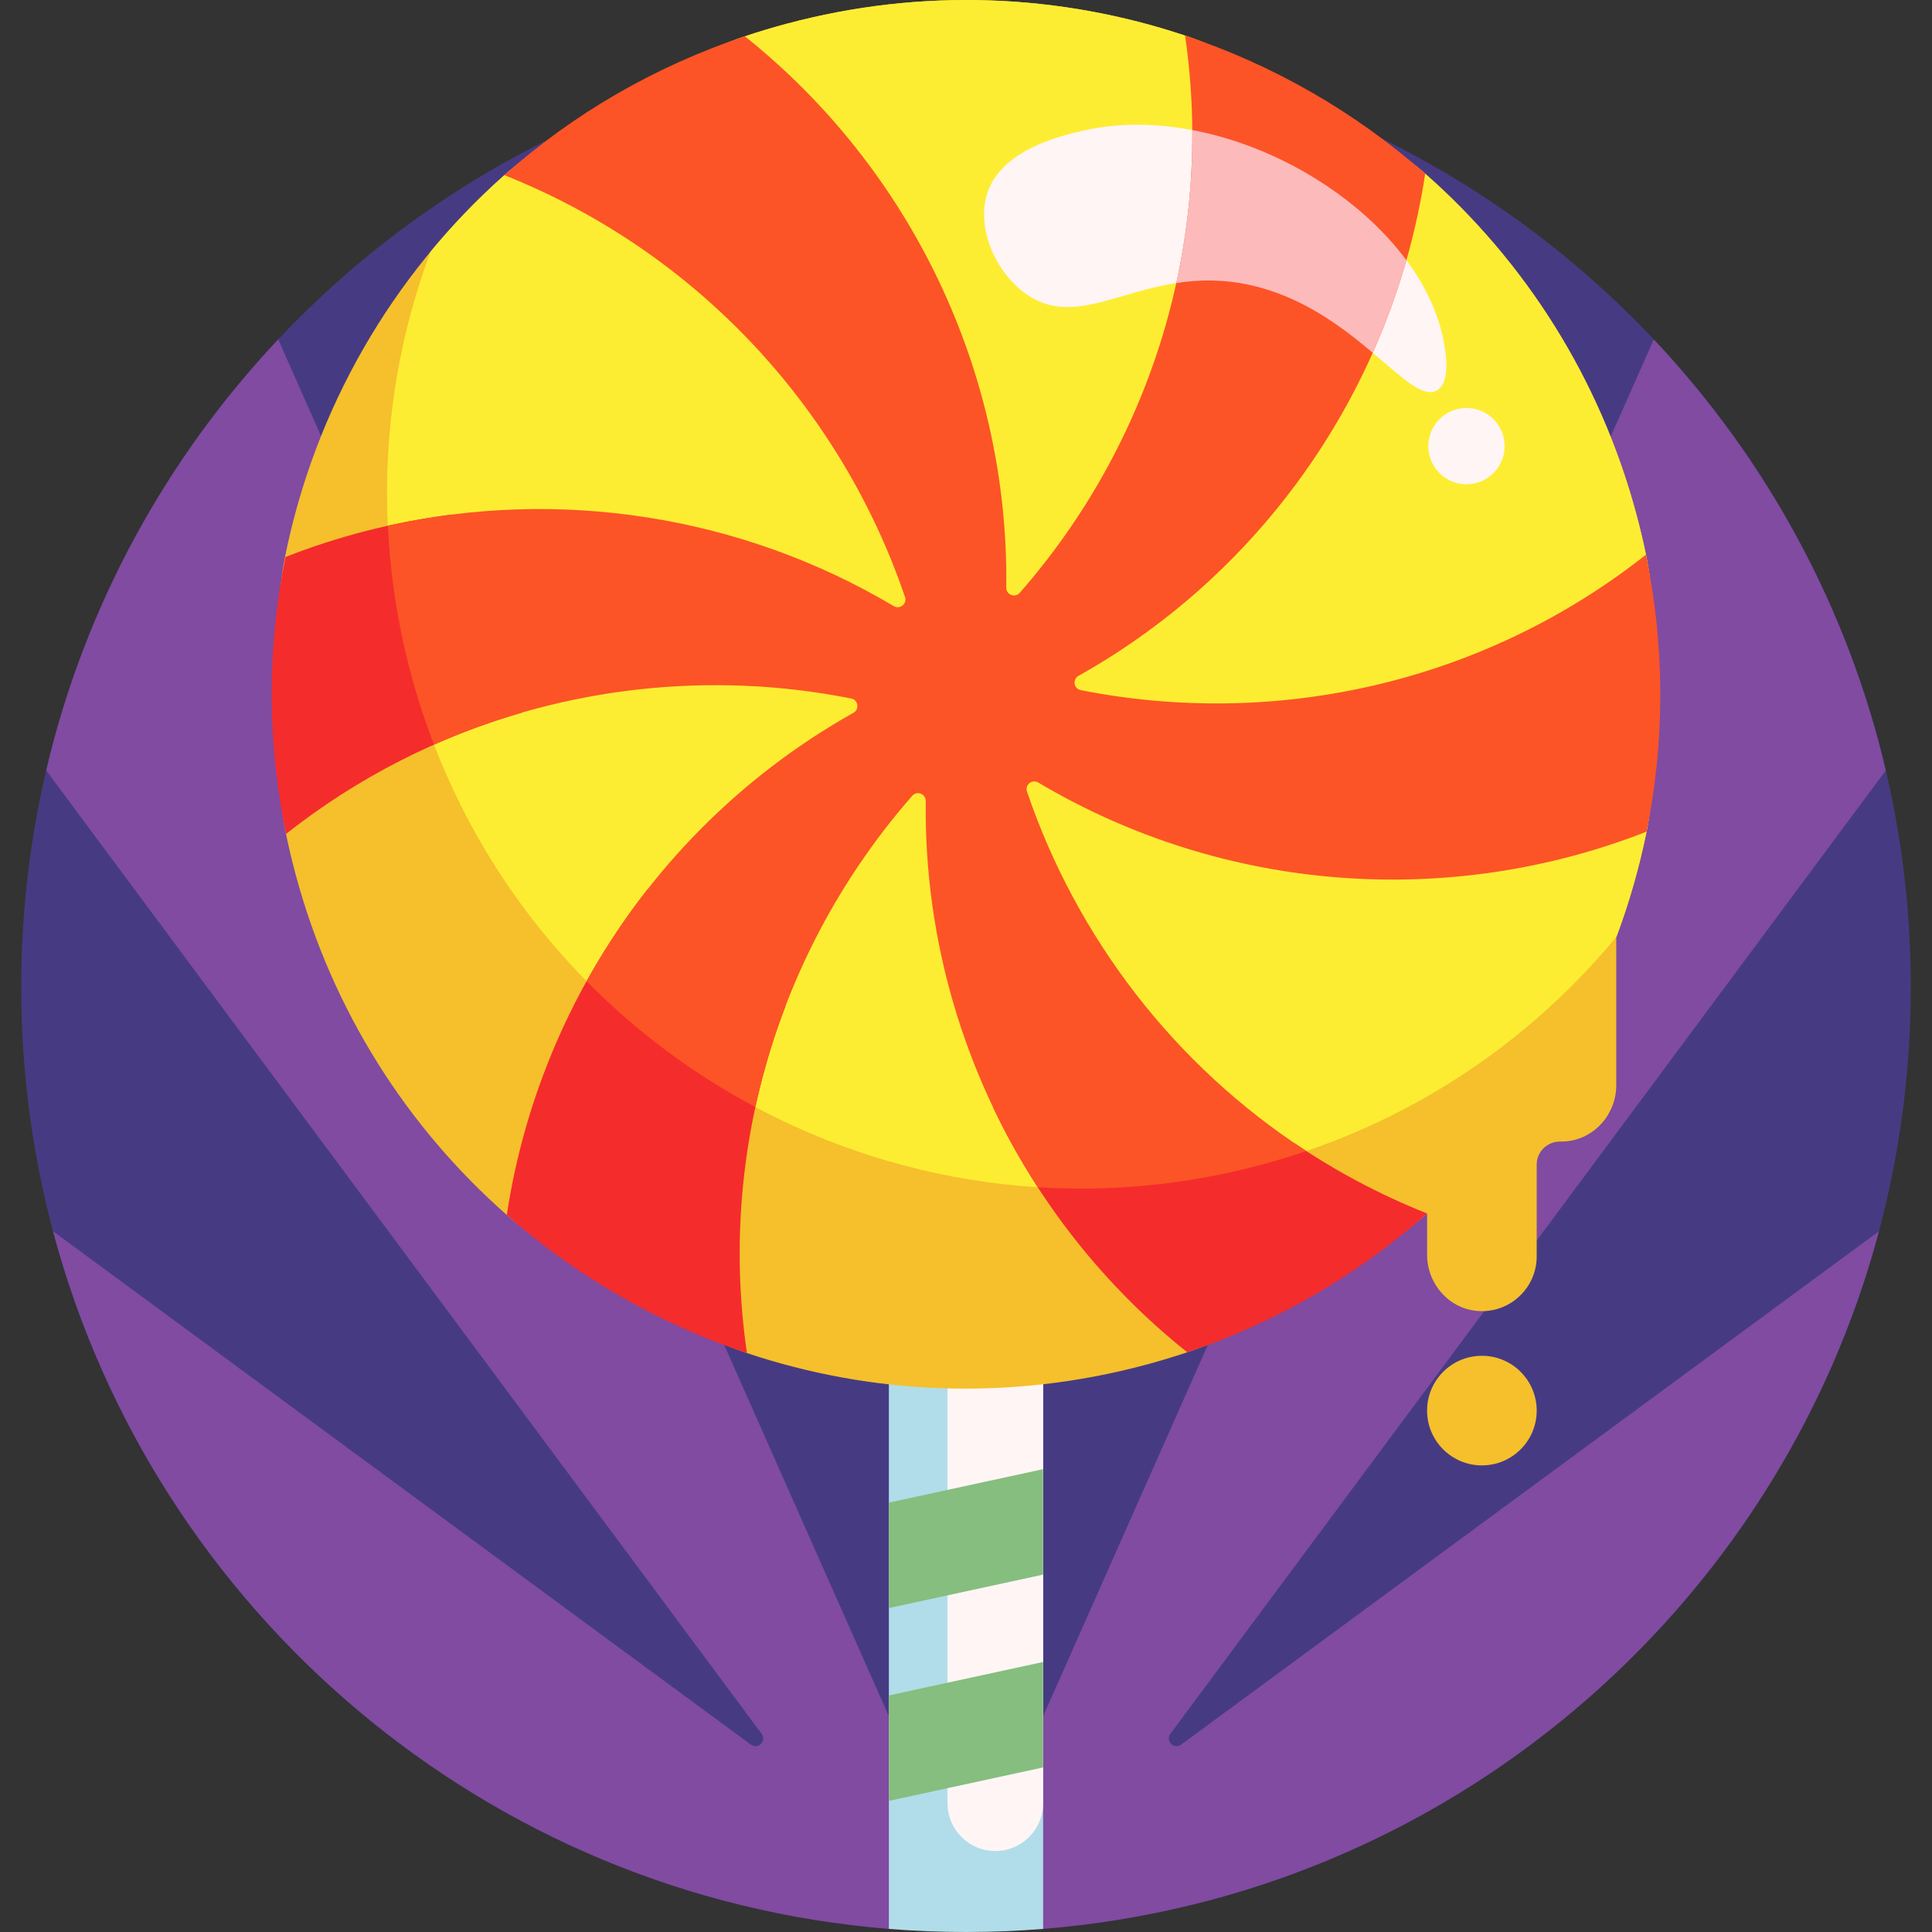 <svg id="Capa_1" enable-background="new 0 0 501 501" height="512" viewBox="0 0 501 501" width="512" xmlns="http://www.w3.org/2000/svg"><rect x="0" y="0" width="501" height="501" fill="#333333" stroke="none"/><g><path d="m495.5 255.998c0 113.777-77.556 209.44-182.685 237.006h-124.63c-105.129-27.566-182.685-123.229-182.685-237.006 0-135.311 109.69-245.002 245-245.002s245 109.691 245 245.002z" fill="#463b83"/><path d="m306.283 452.415 180.966-133.129c-26.242 98.426-112.23 172.469-216.749 180.914-6.596.533-13.266-3.82-20-3.82s-13.404 4.353-20 3.82c-104.518-8.444-190.506-82.488-216.748-180.914l180.966 133.129c1.85 1.361 4.16-.96 2.791-2.803l-185.53-249.822c10.005-42.62 31.139-80.952 60.167-111.762l178.354 402.12 178.354-402.121c29.028 30.811 50.161 69.143 60.167 111.762l-185.529 249.822c-1.369 1.844.941 4.165 2.791 2.804z" fill="#804ba1"/><path d="m230.5 313.498h40v186.697c-6.596.533-13.266.805-20 .805s-13.404-.272-20-.805z" fill="#b0dde9"/><path d="m258.1 480c-6.848 0-12.4-5.552-12.4-12.4v-125.201c0-6.848 5.552-12.4 12.4-12.4 6.848 0 12.4 5.552 12.4 12.4v125.201c0 6.848-5.552 12.4-12.4 12.4z" fill="#fff5f5"/><path d="m230.5 439.653 40-8.675v27.342l-40 8.675zm0-50v27.342l40-8.675v-27.342z" fill="#85be7f"/><path d="m398.492 365.792c0 7.848-6.362 14.211-14.211 14.211s-14.211-6.362-14.211-14.211 6.362-14.211 14.211-14.211 14.211 6.363 14.211 14.211zm25.877-232.332c-9.532-35.573-29.078-65.788-54.792-88.426-7.844-6.906-16.262-11.106-25.146-16.538-11.656-7.128-24.113-14.933-37.123-19.273-32.31-10.778-68.035-12.521-103.396-3.045-3.647.977-7.238 2.059-10.769 3.24-10.764 3.6-19.979 9.129-29.579 14.473-11.513 6.407-23.142 12.986-32.773 21.537-29.174 25.901-49.191 60.731-56.879 98.992-2.561 12.747-1.754 25.874-1.461 39.179.238 10.785-.549 21.686 1.704 32.596.719 3.481 1.543 6.964 2.476 10.443 9.532 35.573 29.078 65.788 54.793 88.425 8.683 7.644 18.07 11.424 28.012 17.254 10.824 6.348 22.306 14.57 34.255 18.556 32.31 10.779 68.035 12.521 103.398 3.045 3.653-.979 7.249-2.063 10.786-3.249 12.525-4.199 23.312-10.669 34.253-17.226 9.655-5.786 19.653-11.419 27.919-18.771.002-.002.004-.003.006-.005.007-.007.019-.001.019.008v10.713c0 7.652 5.88 14.236 13.524 14.596 8.161.384 14.898-6.118 14.898-14.195v-23.81c0-3.377 2.796-6.02 6.172-5.962.068.001.137.002.205.002 7.932.024 14.255-6.683 14.255-14.615v-38.34c3.327-8.88 5.963-18.044 7.861-27.411 2.192-10.823 1.399-21.916 1.546-33.153.167-12.762.969-25.71-1.702-38.659-.715-3.459-1.535-6.921-2.462-10.381z" fill="#f5c02c"/><path d="m419.201 242.867c-23.002 27.876-54.595 49.113-92.164 59.18-96.025 25.73-194.727-31.256-220.457-127.282-10.067-37.569-7.568-75.654 5.073-109.512 5.75-6.969 12.044-13.517 18.836-19.575 9.256-8.255 21.438-13.603 32.436-19.871 10.083-5.747 18.851-12.587 30.219-16.389 3.532-1.181 7.123-2.262 10.768-3.239 35.362-9.475 71.087-7.733 103.397 3.045 13.208 4.406 25.845 13.322 37.654 20.599 8.686 5.353 16.924 8.442 24.611 15.209 25.716 22.638 45.264 52.854 54.796 88.429.927 3.459 1.746 6.922 2.461 10.384 2.752 13.343 1.941 26.685 1.683 39.823-.213 10.839.59 21.541-1.527 31.99-1.884 9.295-4.495 18.392-7.786 27.209z" fill="#fded32"/><path d="m323.941 73.87c-27.057-5.836-42.625 13.289-58.023 2.242-7.965-5.714-12.762-17.26-9.888-26.039 3.672-11.214 18.842-14.79 24.376-16.094 38.142-8.99 86.728 20.58 93.738 53.464.535 2.509 2.374 11.138-1.329 13.661-7.064 4.812-21.489-21.328-48.874-27.234zm65.895 39.258c-1.414-5.277-6.838-8.409-12.115-6.995s-8.409 6.838-6.995 12.115 6.838 8.409 12.115 6.995c5.278-1.414 8.409-6.838 6.995-12.115z" fill="#fff5f5"/><path d="m135.541 184.731c-21.842 6.294-42.726 16.801-61.371 31.523-5.023-24.351-4.839-48.698-.157-71.813 13.838-5.431 28.213-9.083 42.774-10.956.626 2.776 1.31 5.55 2.052 8.322 4.071 15.191 9.712 29.542 16.702 42.924zm32.464 45.78c-19.154 24.38-31.9 53.519-36.582 84.552 18.137 15.967 39.343 28.163 62.268 35.811-4.54-31.127-.718-61.961 9.977-89.924-12.933-8.747-24.911-18.945-35.663-30.439zm167.67 65.935c-26.903 1.922-53.381-1.439-78.187-9.363 11.675 24.556 28.843 46.399 50.386 63.587 23.581-7.905 44.545-20.317 62.179-36.003-12.279-4.885-23.775-11.023-34.378-18.221z" fill="#f52c2c"/><path d="m426.986 215.657c-51.17 20.082-109.68 15.838-157.747-12.734-1.597-.949-3.518.597-2.92 2.355 12.879 37.878 38.201 70.989 72.427 93.206-3.835 1.309-7.739 2.498-11.71 3.562-19.41 5.201-38.928 7.021-57.932 5.824-19.026-29.333-29.502-64.096-29.045-100.155.024-1.857-2.276-2.75-3.5-1.352-20.093 22.935-34.174 50.744-40.678 80.715-16.097-8.571-30.884-19.565-43.774-32.644 15.94-28.694 39.667-53.032 69.206-69.591 1.623-.91 1.246-3.349-.579-3.711-36.13-7.167-74.034-3.179-108.191 11.963-2.286-5.935-4.282-12.049-5.965-18.331-3.437-12.826-5.397-25.7-5.987-38.442 44.135-9.825 91.253-2.875 131.169 20.852 1.596.948 3.517-.596 2.92-2.353-16.555-48.662-53.787-89.468-103.9-109.406 17.627-15.691 38.754-28.114 62.362-35.999 42.958 34.275 68.508 87.066 67.797 142.967-.024 1.856 2.274 2.749 3.497 1.352 33.865-38.653 50.654-91.152 42.872-144.513 22.925 7.648 44.131 19.844 62.268 35.811-8.199 54.347-41.128 102.886-89.899 130.223-1.619.908-1.243 3.344.577 3.705 50.402 10 104.256-1.706 146.574-35.118 5.024 24.352 4.84 48.7.158 71.814z" fill="#fc5426"/><path d="m364.702 67.48c-2.344 8.217-5.264 16.239-8.728 24.005-7.909-6.668-18.354-14.666-32.033-17.616-7.007-1.511-13.244-1.348-18.907-.469 2.828-12.895 4.252-26.192 4.149-39.676 22.002 4.167 43.362 17.352 55.519 33.756z" fill="#fdbaba"/></g></svg>